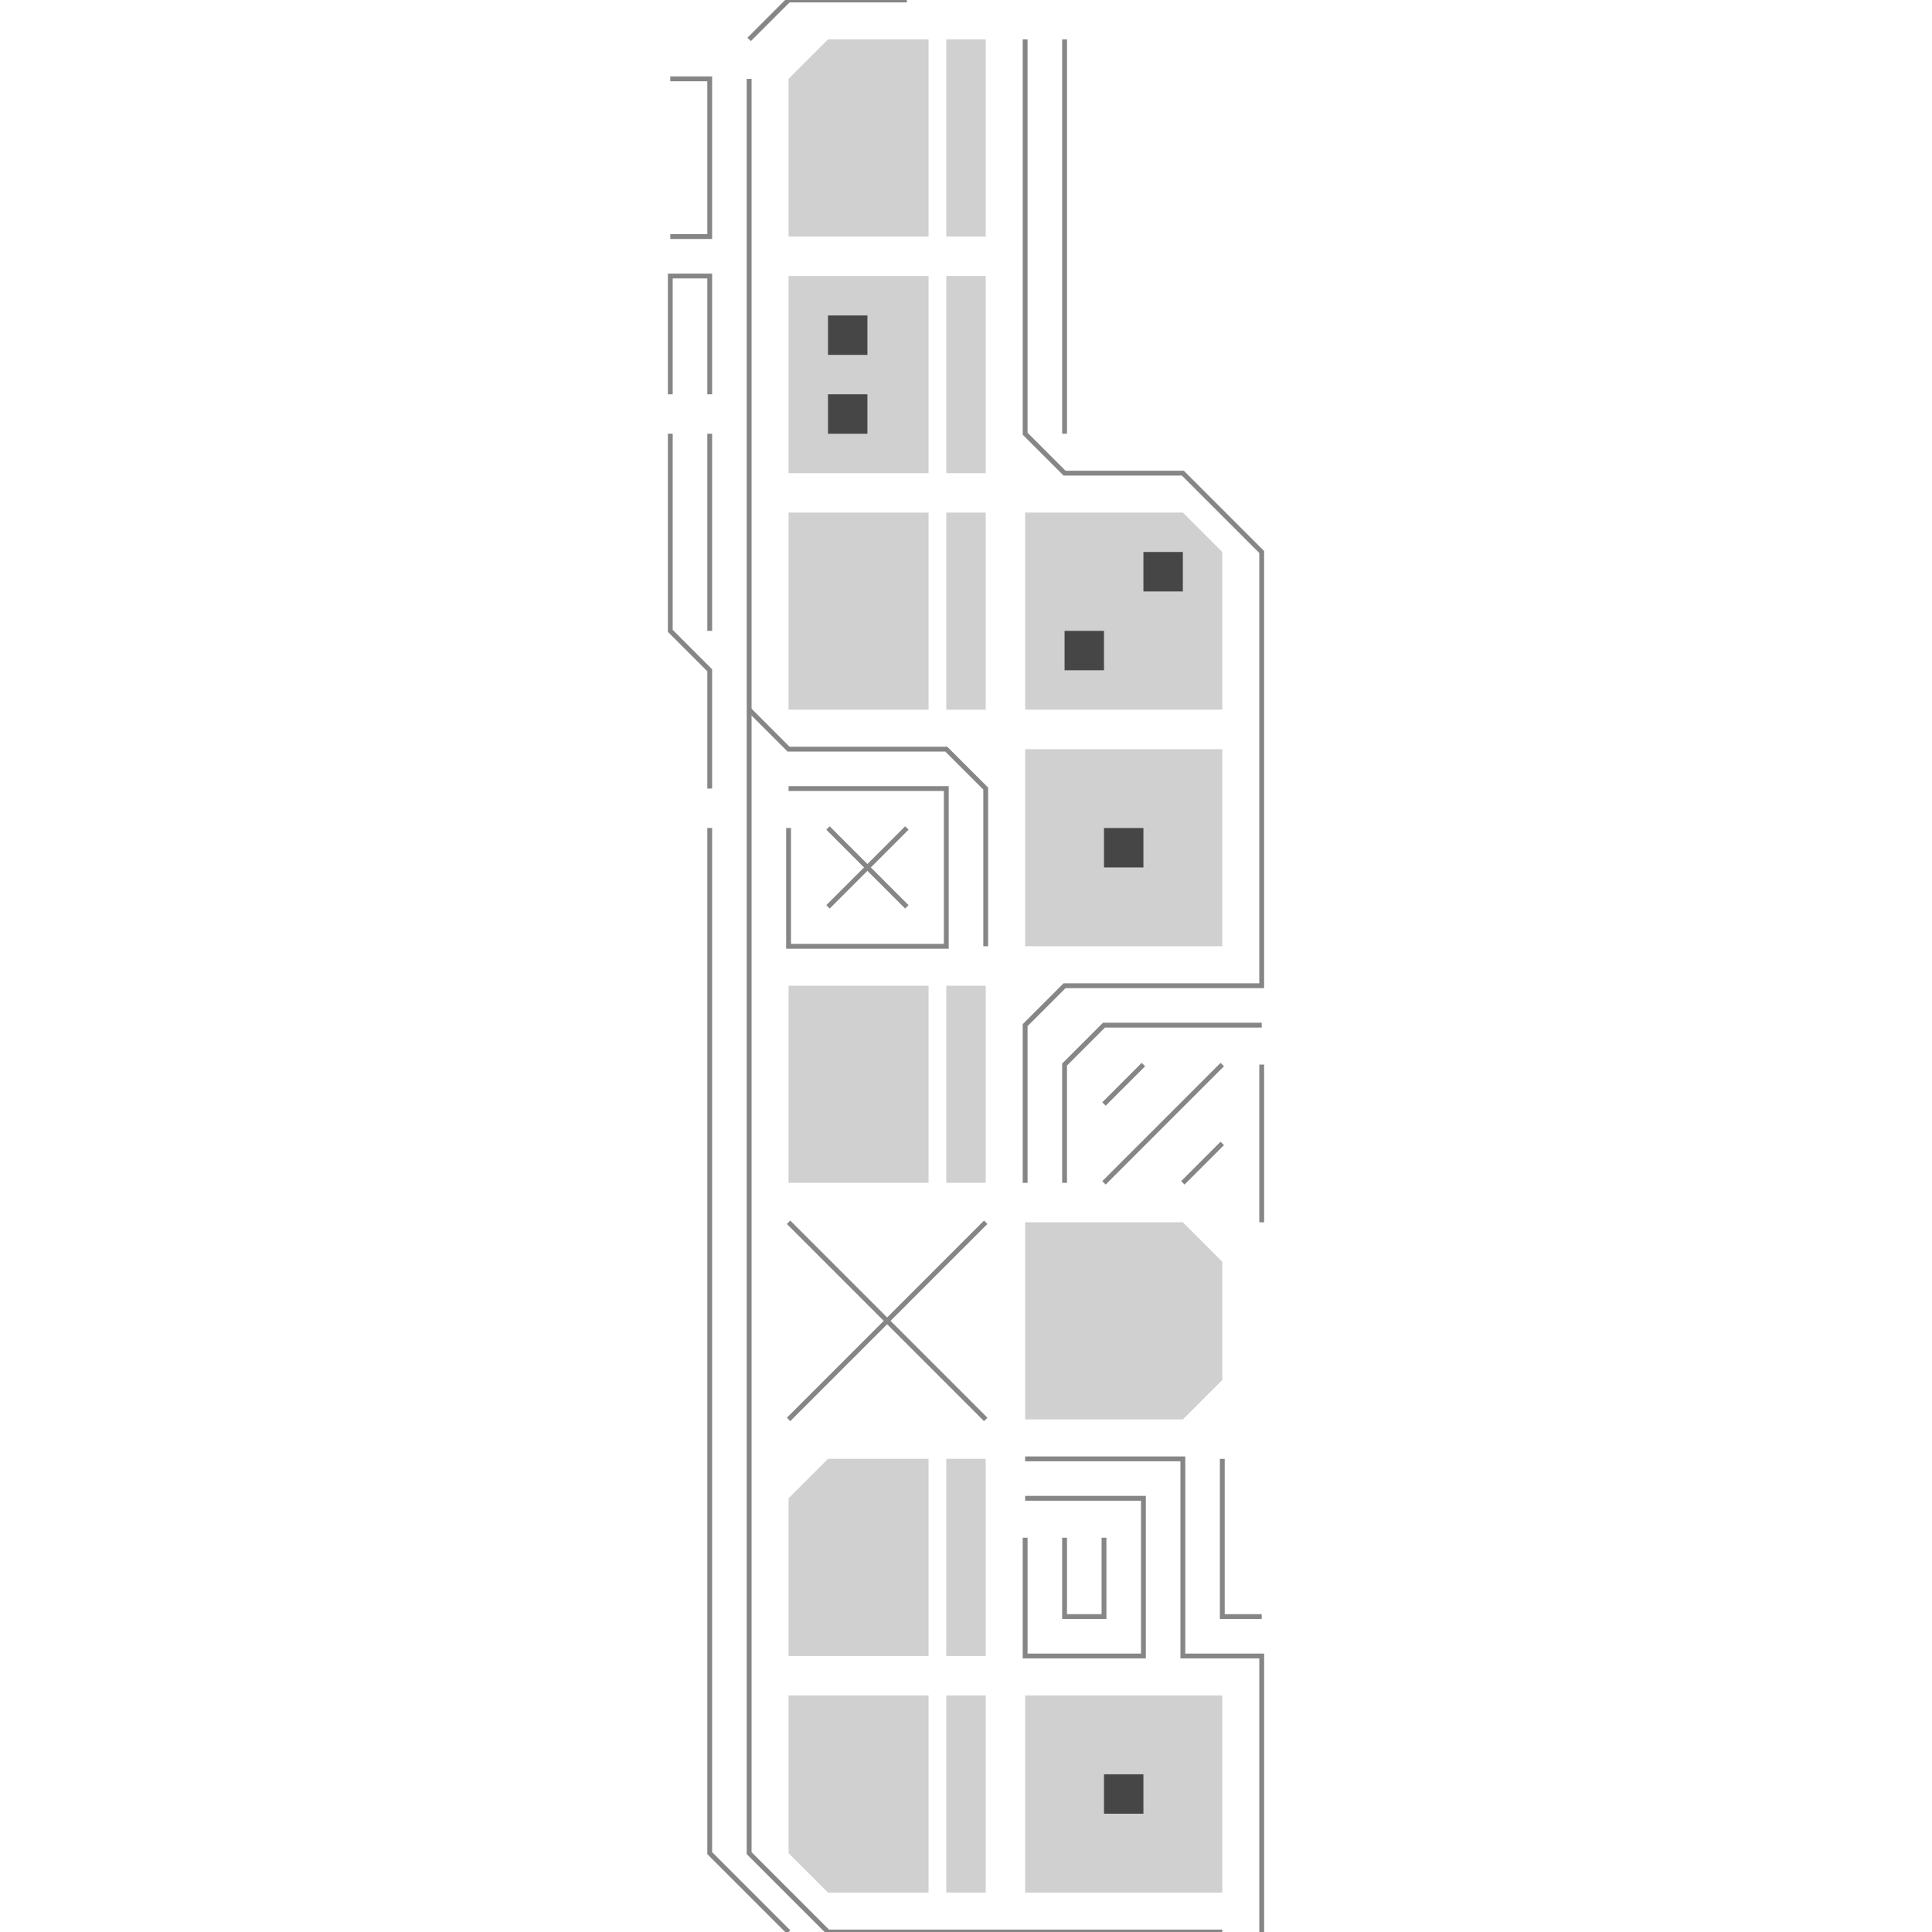 <?xml version="1.0" encoding="UTF-8" standalone="no"?><!DOCTYPE svg PUBLIC "-//W3C//DTD SVG 1.1//EN" "http://www.w3.org/Graphics/SVG/1.1/DTD/svg11.dtd"><svg width="100%" height="100%" viewBox="0 0 2000 2000" version="1.1" xmlns="http://www.w3.org/2000/svg" xmlns:xlink="http://www.w3.org/1999/xlink" xml:space="preserve" style="fill-rule:evenodd;clip-rule:evenodd;stroke-linejoin:round;stroke-miterlimit:1.414;"><g><path d="M961.224,1755.1l0,204.082c0,0 -61.227,0 -104.081,0l-40.816,-40.817c0,-59.557 0,-163.265 0,-163.265l144.897,0Zm304.082,204.082l-204.082,0l0,-204.082l204.082,0l0,204.082Zm-244.898,0l-40.816,0l0,-204.082l40.816,0l0,204.082Zm-59.184,-448.98l0,204.082l-144.897,0c0,0 0,-103.708 0,-163.266l40.816,-40.816c42.854,0 104.081,0 104.081,0Zm59.184,204.082l-40.816,0l0,-204.082l40.816,0l0,204.082Zm244.898,-285.715l-40.816,40.817c-59.558,0 -163.266,0 -163.266,0l0,-204.082c0,0 103.708,0 163.266,0l40.816,40.816c0,35.568 0,86.882 0,122.449Zm-304.082,-408.163l0,204.082l-144.897,0l0,-204.082l144.897,0Zm59.184,204.082l-40.816,0l0,-204.082l40.816,0l0,204.082Zm244.898,-244.898l-204.082,0l0,-204.082l204.082,0l0,204.082Zm-304.082,-448.98l0,204.082l-144.897,0l0,-204.082l144.897,0Zm304.082,204.082l-204.082,0l0,-204.082c0,0 103.708,0 163.266,0l40.816,40.817c0,59.557 0,163.265 0,163.265Zm-244.898,0l-40.816,0l0,-204.082l40.816,0l0,204.082Zm-59.184,-448.98l0,204.082l-144.897,0l0,-204.082l144.897,0Zm59.184,204.082l-40.816,0l0,-204.082l40.816,0l0,204.082Zm-59.184,-448.98l0,204.082l-144.897,0c0,0 0,-103.708 0,-163.265l40.816,-40.817c42.854,0 104.081,0 104.081,0Zm59.184,204.082l-40.816,0l0,-204.082l40.816,0l0,204.082Z" style="fill:#d0d0d0;"/><clipPath id="_clip1"><path d="M961.224,1755.1l0,204.082c0,0 -61.227,0 -104.081,0l-40.816,-40.817c0,-59.557 0,-163.265 0,-163.265l144.897,0Zm304.082,204.082l-204.082,0l0,-204.082l204.082,0l0,204.082Zm-244.898,0l-40.816,0l0,-204.082l40.816,0l0,204.082Zm-59.184,-448.98l0,204.082l-144.897,0c0,0 0,-103.708 0,-163.266l40.816,-40.816c42.854,0 104.081,0 104.081,0Zm59.184,204.082l-40.816,0l0,-204.082l40.816,0l0,204.082Zm244.898,-285.715l-40.816,40.817c-59.558,0 -163.266,0 -163.266,0l0,-204.082c0,0 103.708,0 163.266,0l40.816,40.816c0,35.568 0,86.882 0,122.449Zm-304.082,-408.163l0,204.082l-144.897,0l0,-204.082l144.897,0Zm59.184,204.082l-40.816,0l0,-204.082l40.816,0l0,204.082Zm244.898,-244.898l-204.082,0l0,-204.082l204.082,0l0,204.082Zm-304.082,-448.98l0,204.082l-144.897,0l0,-204.082l144.897,0Zm304.082,204.082l-204.082,0l0,-204.082c0,0 103.708,0 163.266,0l40.816,40.817c0,59.557 0,163.265 0,163.265Zm-244.898,0l-40.816,0l0,-204.082l40.816,0l0,204.082Zm-59.184,-448.98l0,204.082l-144.897,0l0,-204.082l144.897,0Zm59.184,204.082l-40.816,0l0,-204.082l40.816,0l0,204.082Zm-59.184,-448.98l0,204.082l-144.897,0c0,0 0,-103.708 0,-163.265l40.816,-40.817c42.854,0 104.081,0 104.081,0Zm59.184,204.082l-40.816,0l0,-204.082l40.816,0l0,204.082Z"/></clipPath><g clip-path="url(#_clip1)"><path d="M1183.67,1836.74l0,40.816l-40.816,0l0,-40.816l40.816,0Zm-40.816,-979.592l40.816,0l0,40.816l-40.816,0l0,-40.816Zm-40.816,-204.082l40.816,0l0,40.817l-40.816,0l0,-40.817Zm81.632,-81.632l40.817,0l0,40.816l-40.817,0l0,-40.816Zm-326.53,-163.266l40.816,0l0,40.817l-40.816,0l0,-40.817Zm0,-81.632l40.816,0l0,40.816l-40.816,0l0,-40.816Z" style="fill:#464646;"/></g><path d="M778.01,1917.33l80.168,80.168l407.128,0l0,5l-409.199,0l-83.097,-83.097l0,-1837.77l5,0l0,1835.7Z" style="fill:#868686;"/><path d="M737.194,1917.33l80.9,80.9l-3.535,3.536l-82.365,-82.365l0,-1062.26l5,0l0,1060.19Z" style="fill:#868686;"/><rect x="732.194" y="448.98" width="5" height="204.082" style="fill:#868686;"/><path d="M737.194,408.163l-5,0l0,-119.949l-35.816,0l0,119.949l-5,0l0,-124.949l45.816,0l0,124.949Z" style="fill:#868686;"/><path d="M696.378,652.026l40.816,40.816l0,123.485l-5,0l0,-121.414l-40.816,-40.816l0,-205.117l5,0l0,203.046Z" style="fill:#868686;"/><path d="M737.194,247.398l-43.316,0l0,-5l38.316,0l0,-158.265l-38.316,0l0,-5l43.316,0l0,168.265Z" style="fill:#868686;"/><path d="M1063.72,447.944l39.352,39.352l122.449,0l83.097,83.097l0,452.515l-205.546,0l-39.352,39.352l0,162.23l-5,0l0,-164.301l42.281,-42.281l202.617,0l0,-445.444l-80.168,-80.168l-122.449,0l-42.281,-42.281l0,-409.199l5,0l0,407.128Z" style="fill:#868686;"/><path d="M1306.12,1063.72l-162.229,0l-39.352,39.352l0,121.414l-5,0l0,-123.485l42.281,-42.281l164.3,0l0,5Z" style="fill:#868686;"/><path d="M817.362,773.01l163.265,0l42.281,42.281l0,164.301l-5,0l0,-162.23l-39.352,-39.352l-163.265,0l-41.549,-41.548l3.536,-3.536l40.084,40.084Z" style="fill:#868686;"/><path d="M977.092,977.092l0,-158.265l-160.765,0l0,-5l165.765,0l0,168.265l-168.265,0l0,-124.949l5,0l0,119.949l158.265,0Z" style="fill:#868686;"/><path d="M940.543,858.911l-81.632,81.632l-3.536,-3.535l81.633,-81.633l3.535,3.536Z" style="fill:#868686;"/><path d="M940.543,937.008l-3.535,3.535l-81.633,-81.632l3.536,-3.536l81.632,81.633Z" style="fill:#868686;"/><path d="M1022.18,1267.07l-204.082,204.082l-3.535,-3.536l204.081,-204.082l3.536,3.536Z" style="fill:#868686;"/><path d="M1022.18,1467.62l-3.536,3.536l-204.081,-204.082l3.535,-3.536l204.082,204.082Z" style="fill:#868686;"/><path d="M1267.07,1103.81l-122.449,122.449l-3.536,-3.536l122.449,-122.449l3.536,3.536Z" style="fill:#868686;"/><path d="M1267.07,1185.44l-40.816,40.817l-3.536,-3.536l40.816,-40.816l3.536,3.535Z" style="fill:#868686;"/><path d="M1185.44,1103.81l-40.816,40.816l-3.536,-3.536l40.817,-40.816l3.535,3.536Z" style="fill:#868686;"/><path d="M1226.99,1711.79l81.632,0l0,288.214l-5,0l0,-283.214l-81.632,0l0,-204.082l-160.766,0l0,-5l165.766,0l0,204.082Z" style="fill:#868686;"/><path d="M1267.81,1670.97l38.316,0l0,5l-43.316,0l0,-165.765l5,0l0,160.765Z" style="fill:#868686;"/><rect x="1303.62" y="1102.04" width="5" height="163.265" style="fill:#868686;"/><rect x="1099.54" y="40.816" width="5" height="408.163" style="fill:#868686;"/><path d="M938.776,-2.5l0,5l-121.414,0l-40.084,40.084l-3.536,-3.535l41.549,-41.549l123.485,0Z" style="fill:#868686;"/><path d="M1181.17,1711.79l0,-158.266l-119.949,0l0,-5l124.949,0l0,168.266l-127.449,0l0,-124.949l5,0l0,119.949l117.449,0Z" style="fill:#868686;"/><path d="M1099.54,1675.97l0,-84.132l5,0l0,79.132l35.816,0l0,-79.132l5,0l0,84.132l-45.816,0Z" style="fill:#868686;"/></g></svg>